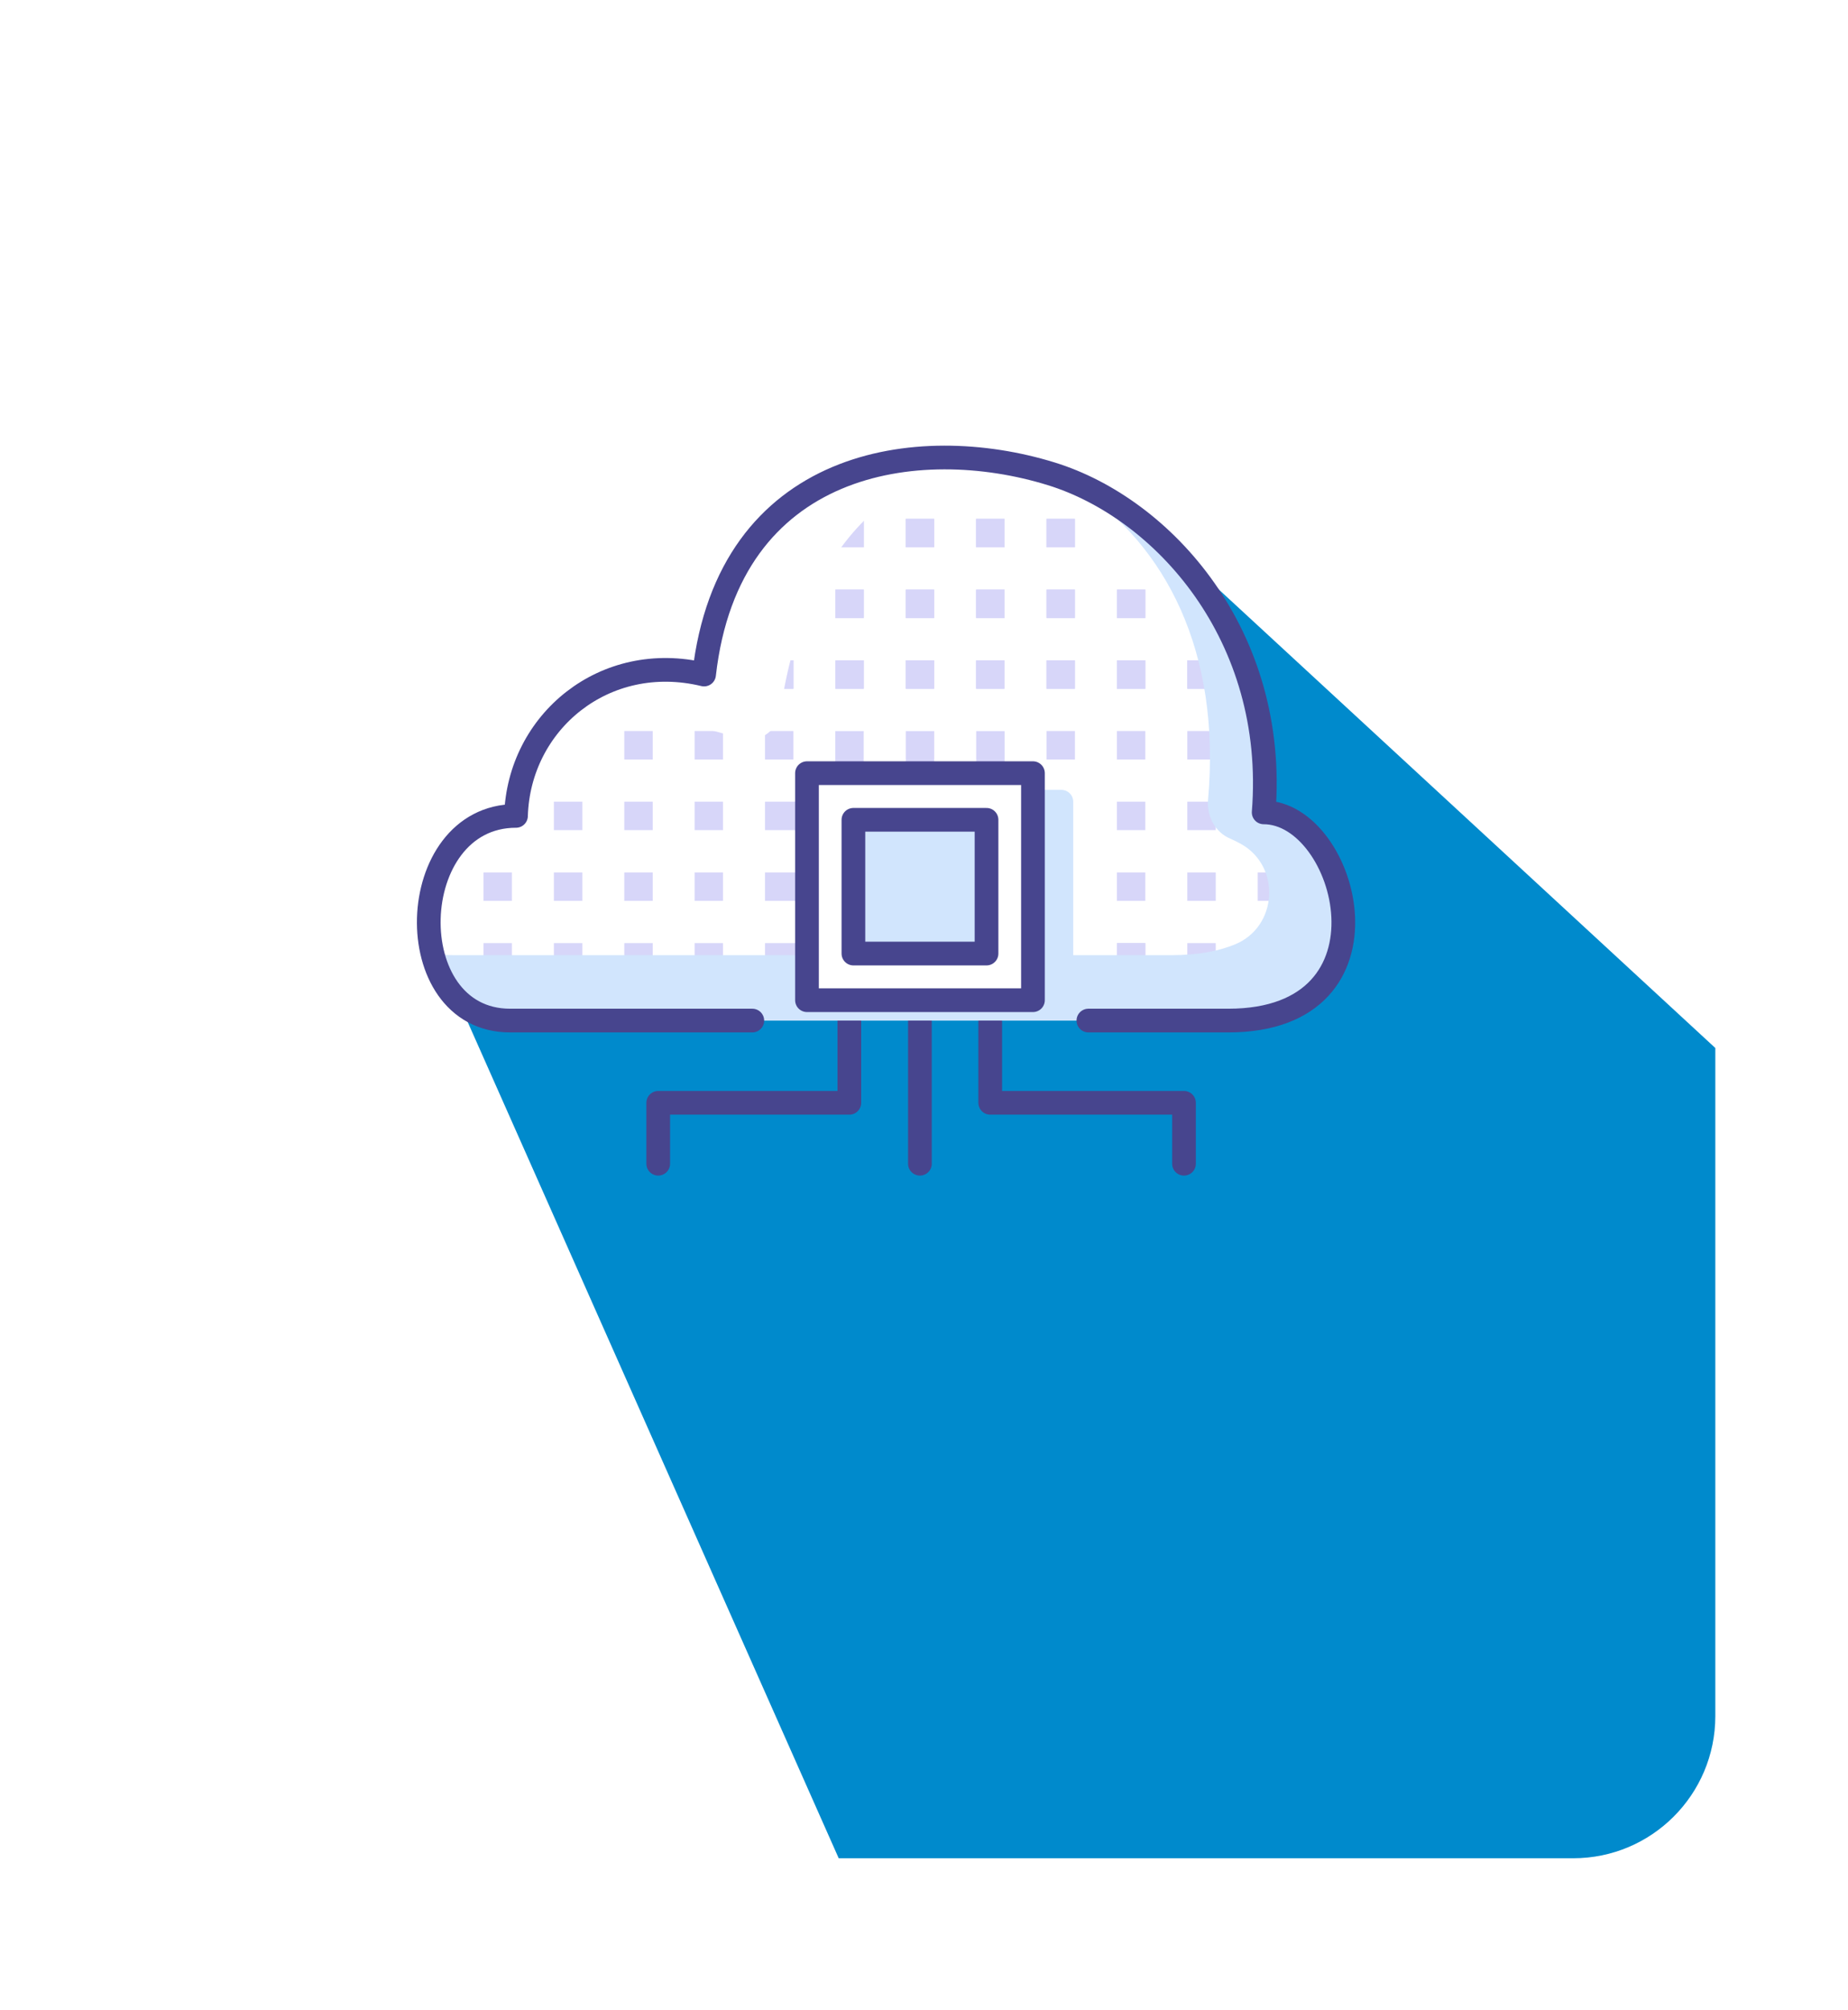 <svg width="195" height="212" viewBox="0 0 195 212" fill="none" xmlns="http://www.w3.org/2000/svg">
<g filter="url(#filter0_d_385_24851)">
<g clip-path="url(#clip0_385_24851)">
<path d="M82.5 180L41 86.5L110.5 35L175.5 95V120L177 167.5L182 180H82.5Z" fill="#008ACC"/>
<path d="M108.846 91.644H123.613C142.089 91.644 136.21 69.686 127.342 69.686C128.822 51.031 116.744 37.617 104.916 33.972C90.849 29.624 70.863 32.456 68.294 55.147C57.796 52.617 48.738 60.157 48.448 70.057C36.6 70.057 35.97 91.654 47.838 91.644H108.846Z" fill="white"/>
<path d="M91.069 89.485V106.745" stroke="#47458E" stroke-width="2.5" stroke-linecap="round" stroke-linejoin="round"/>
<path d="M98.488 89.485V100.319H118.934V106.745" stroke="#47458E" stroke-width="2.5" stroke-linecap="round" stroke-linejoin="round"/>
<path d="M83.621 89.485V100.319H63.455V106.745" stroke="#47458E" stroke-width="2.5" stroke-linecap="round" stroke-linejoin="round"/>
<path d="M91.079 65.549V61.111" stroke="#D7D6F9" stroke-width="3" stroke-miterlimit="10"/>
<path d="M83.641 65.549V61.111" stroke="#D7D6F9" stroke-width="3" stroke-miterlimit="10"/>
<path d="M98.508 65.549V61.111" stroke="#D7D6F9" stroke-width="3" stroke-miterlimit="10"/>
<path d="M74.723 77.518H79.152" stroke="#D7D6F9" stroke-width="3" stroke-miterlimit="10"/>
<path d="M74.723 70.057H79.152" stroke="#D7D6F9" stroke-width="3" stroke-miterlimit="10"/>
<path d="M74.723 84.978H79.152" stroke="#D7D6F9" stroke-width="3" stroke-miterlimit="10"/>
<path d="M111.855 55.148H114.854" stroke="#D7D6F9" stroke-width="3" stroke-miterlimit="10"/>
<path d="M96.998 55.148H99.997" stroke="#D7D6F9" stroke-width="3" stroke-miterlimit="10"/>
<path d="M89.58 55.148H92.569" stroke="#D7D6F9" stroke-width="3" stroke-miterlimit="10"/>
<path d="M82.151 55.148H85.141" stroke="#D7D6F9" stroke-width="3" stroke-miterlimit="10"/>
<path d="M74.723 55.148H77.722" stroke="#D7D6F9" stroke-width="3" stroke-miterlimit="10"/>
<path d="M104.427 55.148H107.426" stroke="#D7D6F9" stroke-width="3" stroke-miterlimit="10"/>
<path d="M119.284 55.148H122.283" stroke="#D7D6F9" stroke-width="3" stroke-miterlimit="10"/>
<path d="M111.855 62.607H114.854" stroke="#D7D6F9" stroke-width="3" stroke-miterlimit="10"/>
<path d="M67.294 62.607H70.293" stroke="#D7D6F9" stroke-width="3" stroke-miterlimit="10"/>
<path d="M59.876 62.607H62.875" stroke="#D7D6F9" stroke-width="3" stroke-miterlimit="10"/>
<path d="M119.284 62.607H122.283" stroke="#D7D6F9" stroke-width="3" stroke-miterlimit="10"/>
<path d="M111.855 70.057H114.854" stroke="#D7D6F9" stroke-width="3" stroke-miterlimit="10"/>
<path d="M67.294 70.057H70.293" stroke="#D7D6F9" stroke-width="3" stroke-miterlimit="10"/>
<path d="M119.284 70.057H122.283" stroke="#D7D6F9" stroke-width="3" stroke-miterlimit="10"/>
<path d="M111.855 77.518H114.854" stroke="#D7D6F9" stroke-width="3" stroke-miterlimit="10"/>
<path d="M67.294 77.518H70.293" stroke="#D7D6F9" stroke-width="3" stroke-miterlimit="10"/>
<path d="M126.712 77.518H129.702" stroke="#D7D6F9" stroke-width="3" stroke-miterlimit="10"/>
<path d="M119.284 77.518H122.283" stroke="#D7D6F9" stroke-width="3" stroke-miterlimit="10"/>
<path d="M111.855 84.978H114.854" stroke="#D7D6F9" stroke-width="3" stroke-miterlimit="10"/>
<path d="M67.294 84.978H70.293" stroke="#D7D6F9" stroke-width="3" stroke-miterlimit="10"/>
<path d="M126.712 84.978H129.702" stroke="#D7D6F9" stroke-width="3" stroke-miterlimit="10"/>
<path d="M119.284 84.978H122.283" stroke="#D7D6F9" stroke-width="3" stroke-miterlimit="10"/>
<path d="M111.855 84.978H114.854" stroke="#D7D6F9" stroke-width="3" stroke-miterlimit="10"/>
<path d="M111.855 47.688H114.854" stroke="#D7D6F9" stroke-width="3" stroke-miterlimit="10"/>
<path d="M96.998 47.688H99.997" stroke="#D7D6F9" stroke-width="3" stroke-miterlimit="10"/>
<path d="M89.58 47.688H92.569" stroke="#D7D6F9" stroke-width="3" stroke-miterlimit="10"/>
<path d="M82.151 47.688H85.141" stroke="#D7D6F9" stroke-width="3" stroke-miterlimit="10"/>
<path d="M74.723 47.688H77.722" stroke="#D7D6F9" stroke-width="3" stroke-miterlimit="10"/>
<path d="M104.427 47.688H107.426" stroke="#D7D6F9" stroke-width="3" stroke-miterlimit="10"/>
<path d="M111.855 55.148H114.854" stroke="#D7D6F9" stroke-width="3" stroke-miterlimit="10"/>
<path d="M96.998 55.148H99.997" stroke="#D7D6F9" stroke-width="3" stroke-miterlimit="10"/>
<path d="M89.58 55.148H92.569" stroke="#D7D6F9" stroke-width="3" stroke-miterlimit="10"/>
<path d="M82.151 55.148H85.141" stroke="#D7D6F9" stroke-width="3" stroke-miterlimit="10"/>
<path d="M74.723 55.148H77.722" stroke="#D7D6F9" stroke-width="3" stroke-miterlimit="10"/>
<path d="M74.723 62.607H77.722" stroke="#D7D6F9" stroke-width="3" stroke-miterlimit="10"/>
<path d="M104.427 55.148H107.426" stroke="#D7D6F9" stroke-width="3" stroke-miterlimit="10"/>
<path d="M104.427 62.607H107.426" stroke="#D7D6F9" stroke-width="3" stroke-miterlimit="10"/>
<path d="M119.284 55.148H122.283" stroke="#D7D6F9" stroke-width="3" stroke-miterlimit="10"/>
<path d="M96.998 40.227H99.997" stroke="#D7D6F9" stroke-width="3" stroke-miterlimit="10"/>
<path d="M89.58 40.227H92.569" stroke="#D7D6F9" stroke-width="3" stroke-miterlimit="10"/>
<path d="M82.151 40.227H85.141" stroke="#D7D6F9" stroke-width="3" stroke-miterlimit="10"/>
<path d="M104.427 40.227H107.426" stroke="#D7D6F9" stroke-width="3" stroke-miterlimit="10"/>
<path d="M111.855 47.688H114.854" stroke="#D7D6F9" stroke-width="3" stroke-miterlimit="10"/>
<path d="M96.998 47.688H99.997" stroke="#D7D6F9" stroke-width="3" stroke-miterlimit="10"/>
<path d="M89.58 47.688H92.569" stroke="#D7D6F9" stroke-width="3" stroke-miterlimit="10"/>
<path d="M82.151 47.688H85.141" stroke="#D7D6F9" stroke-width="3" stroke-miterlimit="10"/>
<path d="M74.723 47.688H77.722" stroke="#D7D6F9" stroke-width="3" stroke-miterlimit="10"/>
<path d="M104.427 47.688H107.426" stroke="#D7D6F9" stroke-width="3" stroke-miterlimit="10"/>
<path d="M96.998 40.227H99.997" stroke="#D7D6F9" stroke-width="3" stroke-miterlimit="10"/>
<path d="M89.58 40.227H92.569" stroke="#D7D6F9" stroke-width="3" stroke-miterlimit="10"/>
<path d="M82.151 40.227H85.141" stroke="#D7D6F9" stroke-width="3" stroke-miterlimit="10"/>
<path d="M104.427 40.227H107.426" stroke="#D7D6F9" stroke-width="3" stroke-miterlimit="10"/>
<path d="M59.876 70.057H62.875" stroke="#D7D6F9" stroke-width="3" stroke-miterlimit="10"/>
<path d="M52.447 70.057H55.446" stroke="#D7D6F9" stroke-width="3" stroke-miterlimit="10"/>
<path d="M59.876 77.518H62.875" stroke="#D7D6F9" stroke-width="3" stroke-miterlimit="10"/>
<path d="M52.447 77.518H55.446" stroke="#D7D6F9" stroke-width="3" stroke-miterlimit="10"/>
<path d="M45.019 77.518H48.018" stroke="#D7D6F9" stroke-width="3" stroke-miterlimit="10"/>
<path d="M59.876 84.978H62.875" stroke="#D7D6F9" stroke-width="3" stroke-miterlimit="10"/>
<path d="M52.447 84.978H55.446" stroke="#D7D6F9" stroke-width="3" stroke-miterlimit="10"/>
<path d="M45.019 84.978H48.018" stroke="#D7D6F9" stroke-width="3" stroke-miterlimit="10"/>
<path d="M101.907 33.54C89.909 31.532 79.062 40.177 76.342 59.053C76.032 61.212 73.873 62.577 71.823 61.854C65.734 59.706 54.307 57.858 47.918 70.69C47.918 70.69 49.738 58.511 57.826 56.061C65.914 53.621 67.914 55.629 67.914 55.629C67.914 55.629 71.363 36.04 86.63 33.289C101.907 30.528 101.907 33.54 101.907 33.54Z" fill="white"/>
<g style="mix-blend-mode:darken">
<path d="M127.822 69.716C127.952 69.907 126.902 69.686 126.902 69.686C126.902 69.686 127.732 58.119 124.902 51.613C121.103 42.888 113.795 37.366 107.906 35.548C116.884 41.563 122.873 52.567 121.473 68.36C121.323 70.087 122.213 71.764 123.793 72.447C124.173 72.608 124.572 72.808 124.972 73.029C129.192 75.409 128.812 81.754 124.333 83.602C122.593 84.325 120.373 84.746 117.614 84.746H41.839C41.039 84.746 40.3 84.666 39.62 84.505C40.549 88.441 43.269 91.644 47.838 91.644H123.613C141.749 91.644 136.42 70.479 127.822 69.716Z" fill="#D1E5FD"/>
</g>
<path d="M105.996 68.561H83.151V89.496H105.996V68.561Z" fill="#D1E5FD" stroke="#D1E5FD" stroke-width="2.5" stroke-linecap="round" stroke-linejoin="round"/>
<path d="M102.997 77.518H105.426" stroke="#D1E5FD" stroke-width="3" stroke-miterlimit="10"/>
<path d="M102.997 70.057H105.426" stroke="#D1E5FD" stroke-width="3" stroke-miterlimit="10"/>
<path d="M102.997 84.978H105.426" stroke="#D1E5FD" stroke-width="3" stroke-miterlimit="10"/>
<path d="M102.997 65.549H79.152V89.496H102.997V65.549Z" fill="white" stroke="#47458E" stroke-width="2.5" stroke-linecap="round" stroke-linejoin="round"/>
<path d="M98.098 70.469H84.051V84.576H98.098V70.469Z" fill="#D1E5FD" stroke="#47458E" stroke-width="2.5" stroke-linecap="round" stroke-linejoin="round"/>
<path d="M108.846 91.644H123.613C142.089 91.644 136.21 69.686 127.342 69.686C128.822 51.031 116.744 37.617 104.916 33.972C90.849 29.624 70.863 32.456 68.294 55.147C57.796 52.617 48.738 60.157 48.448 70.057C36.6 70.057 35.97 91.654 47.838 91.644H73.383" stroke="#47458E" stroke-width="2.5" stroke-linecap="round" stroke-linejoin="round"/>
</g>
</g>
<defs>
<filter id="filter0_d_385_24851" x="-10" y="0" width="207" height="212" filterUnits="userSpaceOnUse" color-interpolation-filters="sRGB">
<feFlood flood-opacity="0" result="BackgroundImageFix"/>
<feColorMatrix in="SourceAlpha" type="matrix" values="0 0 0 0 0 0 0 0 0 0 0 0 0 0 0 0 0 0 127 0" result="hardAlpha"/>
<feOffset dx="6" dy="16"/>
<feGaussianBlur stdDeviation="8"/>
<feComposite in2="hardAlpha" operator="out"/>
<feColorMatrix type="matrix" values="0 0 0 0 0.297 0 0 0 0 0.4 0 0 0 0 0.417 0 0 0 0.2 0"/>
<feBlend mode="normal" in2="BackgroundImageFix" result="effect1_dropShadow_385_24851"/>
<feBlend mode="normal" in="SourceGraphic" in2="effect1_dropShadow_385_24851" result="shape"/>
</filter>
<clipPath id="clip0_385_24851">
<rect width="175" height="180" rx="15" fill="white"/>
</clipPath>
</defs>
</svg>
